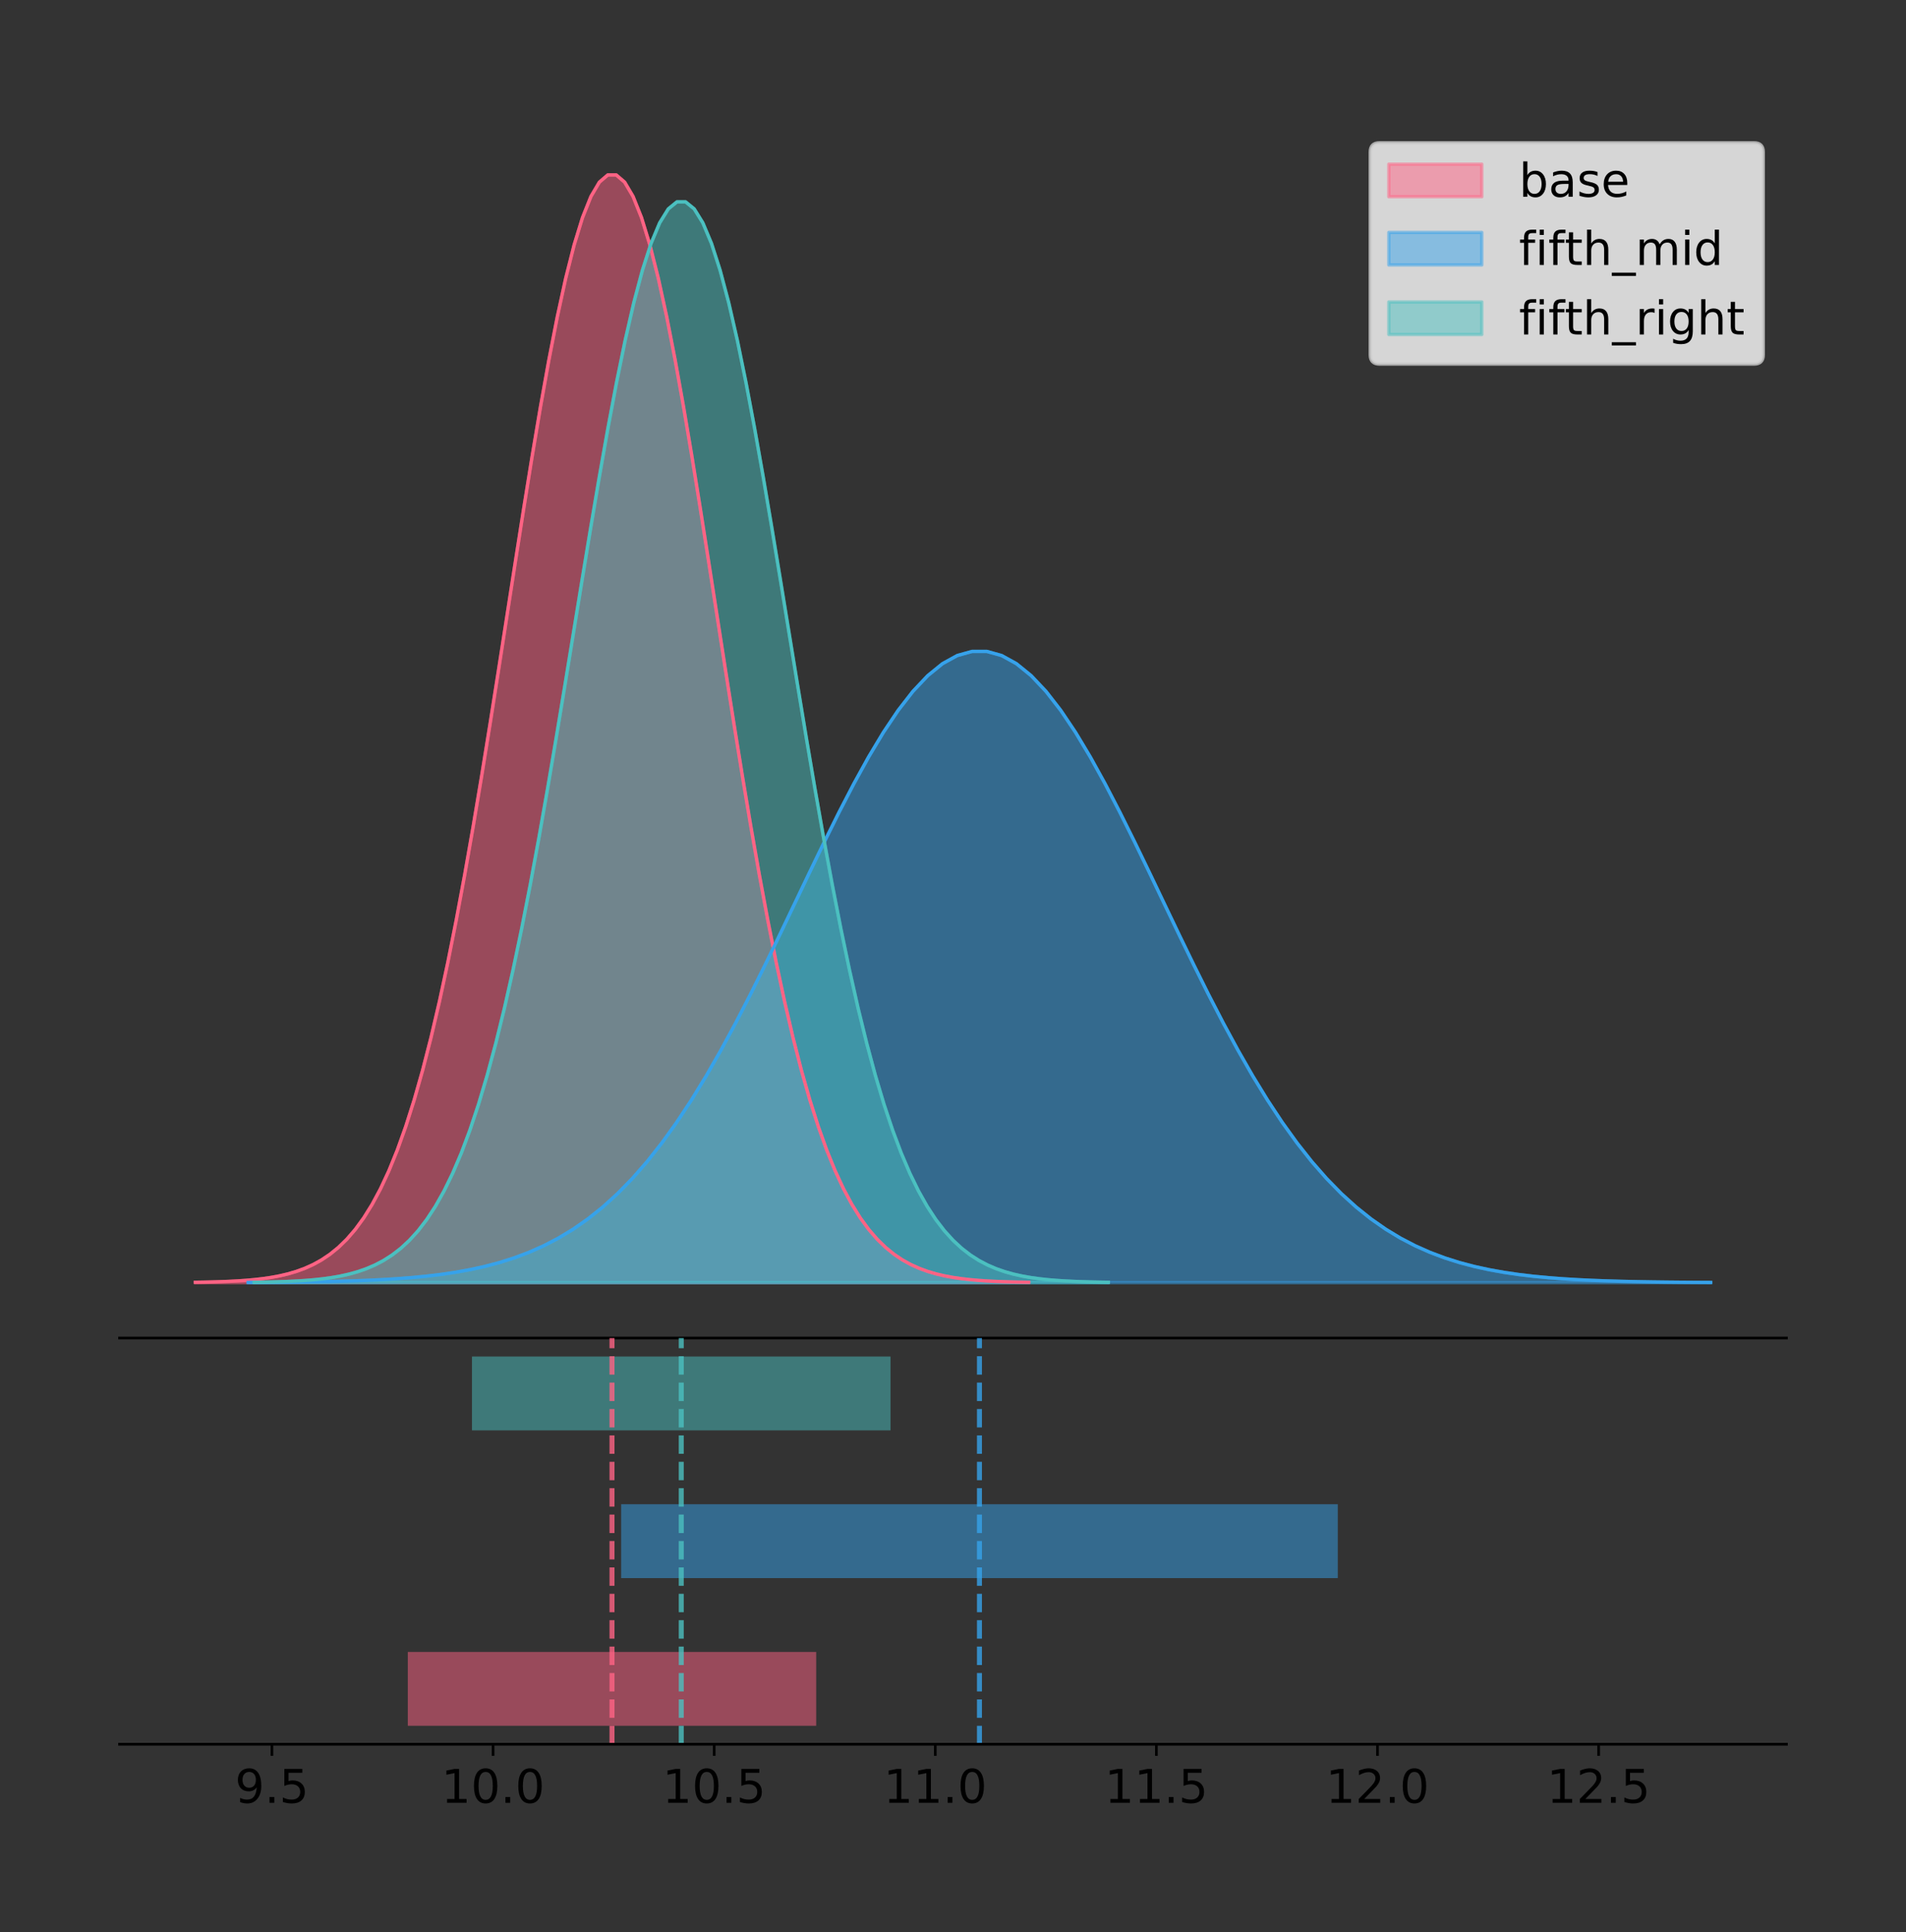 <?xml version="1.0" encoding="utf-8" standalone="no"?>
<!DOCTYPE svg PUBLIC "-//W3C//DTD SVG 1.1//EN"
  "http://www.w3.org/Graphics/SVG/1.1/DTD/svg11.dtd">
<!-- Created with matplotlib (https://matplotlib.org/) -->
<svg height="581.789pt" version="1.1" viewBox="0 0 574.2 581.789" width="574.2pt" xmlns="http://www.w3.org/2000/svg" xmlns:xlink="http://www.w3.org/1999/xlink">
 <rect x="0" y="0" width="574.2" height="581.789" fill="#333333" stroke="none"/>
 <defs>
  <style type="text/css">
*{stroke-linecap:butt;stroke-linejoin:round;}
  </style>
 </defs>
 <g id="figure_1">
  <g id="patch_1">
   <path d="M 0 581.789 
L 574.2 581.789 
L 574.2 0 
L 0 0 
z
" style="fill:none;"/>
  </g>
  <g id="axes_1">
   <g id="patch_2">
    <path d="M 36 402.93 
L 538.2 402.93 
L 538.2 36 
L 36 36 
z
" style="fill:none;"/>
   </g>
   <g id="PolyCollection_1">
    <defs>
     <path d="M 58.827 -195.538 
L 58.827 -195.65 
L 61.364 -195.692 
L 63.9 -195.749 
L 66.436 -195.825 
L 68.972 -195.925 
L 71.509 -196.058 
L 74.045 -196.23 
L 76.581 -196.455 
L 79.117 -196.744 
L 81.653 -197.115 
L 84.19 -197.585 
L 86.726 -198.179 
L 89.262 -198.923 
L 91.798 -199.848 
L 94.335 -200.99 
L 96.871 -202.39 
L 99.407 -204.093 
L 101.943 -206.151 
L 104.48 -208.617 
L 107.016 -211.552 
L 109.552 -215.017 
L 112.088 -219.078 
L 114.625 -223.801 
L 117.161 -229.25 
L 119.697 -235.488 
L 122.233 -242.572 
L 124.77 -250.552 
L 127.306 -259.468 
L 129.842 -269.344 
L 132.378 -280.192 
L 134.915 -292.002 
L 137.451 -304.744 
L 139.987 -318.365 
L 142.523 -332.786 
L 145.06 -347.901 
L 147.596 -363.58 
L 150.132 -379.667 
L 152.668 -395.98 
L 155.205 -412.318 
L 157.741 -428.462 
L 160.277 -444.18 
L 162.813 -459.23 
L 165.35 -473.372 
L 167.886 -486.366 
L 170.422 -497.987 
L 172.958 -508.025 
L 175.495 -516.294 
L 178.031 -522.64 
L 180.567 -526.94 
L 183.103 -529.111 
L 185.64 -529.111 
L 188.176 -526.94 
L 190.712 -522.64 
L 193.248 -516.294 
L 195.785 -508.025 
L 198.321 -497.987 
L 200.857 -486.366 
L 203.393 -473.372 
L 205.93 -459.23 
L 208.466 -444.18 
L 211.002 -428.462 
L 213.538 -412.318 
L 216.075 -395.98 
L 218.611 -379.667 
L 221.147 -363.58 
L 223.683 -347.901 
L 226.22 -332.786 
L 228.756 -318.365 
L 231.292 -304.744 
L 233.828 -292.002 
L 236.365 -280.192 
L 238.901 -269.344 
L 241.437 -259.468 
L 243.973 -250.552 
L 246.51 -242.572 
L 249.046 -235.488 
L 251.582 -229.25 
L 254.118 -223.801 
L 256.655 -219.078 
L 259.191 -215.017 
L 261.727 -211.552 
L 264.263 -208.617 
L 266.8 -206.151 
L 269.336 -204.093 
L 271.872 -202.39 
L 274.408 -200.99 
L 276.945 -199.848 
L 279.481 -198.923 
L 282.017 -198.179 
L 284.553 -197.585 
L 287.089 -197.115 
L 289.626 -196.744 
L 292.162 -196.455 
L 294.698 -196.23 
L 297.234 -196.058 
L 299.771 -195.925 
L 302.307 -195.825 
L 304.843 -195.749 
L 307.379 -195.692 
L 309.916 -195.65 
L 309.916 -195.538 
L 309.916 -195.538 
L 307.379 -195.538 
L 304.843 -195.538 
L 302.307 -195.538 
L 299.771 -195.538 
L 297.234 -195.538 
L 294.698 -195.538 
L 292.162 -195.538 
L 289.626 -195.538 
L 287.089 -195.538 
L 284.553 -195.538 
L 282.017 -195.538 
L 279.481 -195.538 
L 276.945 -195.538 
L 274.408 -195.538 
L 271.872 -195.538 
L 269.336 -195.538 
L 266.8 -195.538 
L 264.263 -195.538 
L 261.727 -195.538 
L 259.191 -195.538 
L 256.655 -195.538 
L 254.118 -195.538 
L 251.582 -195.538 
L 249.046 -195.538 
L 246.51 -195.538 
L 243.973 -195.538 
L 241.437 -195.538 
L 238.901 -195.538 
L 236.365 -195.538 
L 233.828 -195.538 
L 231.292 -195.538 
L 228.756 -195.538 
L 226.22 -195.538 
L 223.683 -195.538 
L 221.147 -195.538 
L 218.611 -195.538 
L 216.075 -195.538 
L 213.538 -195.538 
L 211.002 -195.538 
L 208.466 -195.538 
L 205.93 -195.538 
L 203.393 -195.538 
L 200.857 -195.538 
L 198.321 -195.538 
L 195.785 -195.538 
L 193.248 -195.538 
L 190.712 -195.538 
L 188.176 -195.538 
L 185.64 -195.538 
L 183.103 -195.538 
L 180.567 -195.538 
L 178.031 -195.538 
L 175.495 -195.538 
L 172.958 -195.538 
L 170.422 -195.538 
L 167.886 -195.538 
L 165.35 -195.538 
L 162.813 -195.538 
L 160.277 -195.538 
L 157.741 -195.538 
L 155.205 -195.538 
L 152.668 -195.538 
L 150.132 -195.538 
L 147.596 -195.538 
L 145.06 -195.538 
L 142.523 -195.538 
L 139.987 -195.538 
L 137.451 -195.538 
L 134.915 -195.538 
L 132.378 -195.538 
L 129.842 -195.538 
L 127.306 -195.538 
L 124.77 -195.538 
L 122.233 -195.538 
L 119.697 -195.538 
L 117.161 -195.538 
L 114.625 -195.538 
L 112.088 -195.538 
L 109.552 -195.538 
L 107.016 -195.538 
L 104.48 -195.538 
L 101.943 -195.538 
L 99.407 -195.538 
L 96.871 -195.538 
L 94.335 -195.538 
L 91.798 -195.538 
L 89.262 -195.538 
L 86.726 -195.538 
L 84.19 -195.538 
L 81.653 -195.538 
L 79.117 -195.538 
L 76.581 -195.538 
L 74.045 -195.538 
L 71.509 -195.538 
L 68.972 -195.538 
L 66.436 -195.538 
L 63.9 -195.538 
L 61.364 -195.538 
L 58.827 -195.538 
z
" id="m3351fe77cd" style="stroke:#ff6384;stroke-opacity:0.5;"/>
    </defs>
    <g clip-path="url(#p045f23d4f7)">
     <use style="fill:#ff6384;fill-opacity:0.5;stroke:#ff6384;stroke-opacity:0.5;" x="0" xlink:href="#m3351fe77cd" y="581.789"/>
    </g>
   </g>
   <g id="PolyCollection_2">
    <defs>
     <path d="M 74.766 -195.538 
L 74.766 -195.602 
L 79.216 -195.626 
L 83.667 -195.658 
L 88.118 -195.701 
L 92.568 -195.759 
L 97.019 -195.834 
L 101.469 -195.933 
L 105.92 -196.061 
L 110.37 -196.225 
L 114.821 -196.436 
L 119.272 -196.705 
L 123.722 -197.043 
L 128.173 -197.467 
L 132.623 -197.994 
L 137.074 -198.645 
L 141.524 -199.443 
L 145.975 -200.413 
L 150.426 -201.586 
L 154.876 -202.991 
L 159.327 -204.664 
L 163.777 -206.638 
L 168.228 -208.953 
L 172.679 -211.644 
L 177.129 -214.749 
L 181.58 -218.304 
L 186.03 -222.341 
L 190.481 -226.889 
L 194.931 -231.97 
L 199.382 -237.598 
L 203.833 -243.78 
L 208.283 -250.51 
L 212.734 -257.771 
L 217.184 -265.534 
L 221.635 -273.751 
L 226.085 -282.365 
L 230.536 -291.3 
L 234.987 -300.467 
L 239.437 -309.764 
L 243.888 -319.075 
L 248.338 -328.275 
L 252.789 -337.231 
L 257.239 -345.808 
L 261.69 -353.867 
L 266.141 -361.272 
L 270.591 -367.894 
L 275.042 -373.615 
L 279.492 -378.327 
L 283.943 -381.943 
L 288.393 -384.394 
L 292.844 -385.631 
L 297.295 -385.631 
L 301.745 -384.394 
L 306.196 -381.943 
L 310.646 -378.327 
L 315.097 -373.615 
L 319.547 -367.894 
L 323.998 -361.272 
L 328.449 -353.867 
L 332.899 -345.808 
L 337.35 -337.231 
L 341.8 -328.275 
L 346.251 -319.075 
L 350.701 -309.764 
L 355.152 -300.467 
L 359.603 -291.3 
L 364.053 -282.365 
L 368.504 -273.751 
L 372.954 -265.534 
L 377.405 -257.771 
L 381.855 -250.51 
L 386.306 -243.78 
L 390.757 -237.598 
L 395.207 -231.97 
L 399.658 -226.889 
L 404.108 -222.341 
L 408.559 -218.304 
L 413.01 -214.749 
L 417.46 -211.644 
L 421.911 -208.953 
L 426.361 -206.638 
L 430.812 -204.664 
L 435.262 -202.991 
L 439.713 -201.586 
L 444.164 -200.413 
L 448.614 -199.443 
L 453.065 -198.645 
L 457.515 -197.994 
L 461.966 -197.467 
L 466.416 -197.043 
L 470.867 -196.705 
L 475.318 -196.436 
L 479.768 -196.225 
L 484.219 -196.061 
L 488.669 -195.933 
L 493.12 -195.834 
L 497.57 -195.759 
L 502.021 -195.701 
L 506.472 -195.658 
L 510.922 -195.626 
L 515.373 -195.602 
L 515.373 -195.538 
L 515.373 -195.538 
L 510.922 -195.538 
L 506.472 -195.538 
L 502.021 -195.538 
L 497.57 -195.538 
L 493.12 -195.538 
L 488.669 -195.538 
L 484.219 -195.538 
L 479.768 -195.538 
L 475.318 -195.538 
L 470.867 -195.538 
L 466.416 -195.538 
L 461.966 -195.538 
L 457.515 -195.538 
L 453.065 -195.538 
L 448.614 -195.538 
L 444.164 -195.538 
L 439.713 -195.538 
L 435.262 -195.538 
L 430.812 -195.538 
L 426.361 -195.538 
L 421.911 -195.538 
L 417.46 -195.538 
L 413.01 -195.538 
L 408.559 -195.538 
L 404.108 -195.538 
L 399.658 -195.538 
L 395.207 -195.538 
L 390.757 -195.538 
L 386.306 -195.538 
L 381.855 -195.538 
L 377.405 -195.538 
L 372.954 -195.538 
L 368.504 -195.538 
L 364.053 -195.538 
L 359.603 -195.538 
L 355.152 -195.538 
L 350.701 -195.538 
L 346.251 -195.538 
L 341.8 -195.538 
L 337.35 -195.538 
L 332.899 -195.538 
L 328.449 -195.538 
L 323.998 -195.538 
L 319.547 -195.538 
L 315.097 -195.538 
L 310.646 -195.538 
L 306.196 -195.538 
L 301.745 -195.538 
L 297.295 -195.538 
L 292.844 -195.538 
L 288.393 -195.538 
L 283.943 -195.538 
L 279.492 -195.538 
L 275.042 -195.538 
L 270.591 -195.538 
L 266.141 -195.538 
L 261.69 -195.538 
L 257.239 -195.538 
L 252.789 -195.538 
L 248.338 -195.538 
L 243.888 -195.538 
L 239.437 -195.538 
L 234.987 -195.538 
L 230.536 -195.538 
L 226.085 -195.538 
L 221.635 -195.538 
L 217.184 -195.538 
L 212.734 -195.538 
L 208.283 -195.538 
L 203.833 -195.538 
L 199.382 -195.538 
L 194.931 -195.538 
L 190.481 -195.538 
L 186.03 -195.538 
L 181.58 -195.538 
L 177.129 -195.538 
L 172.679 -195.538 
L 168.228 -195.538 
L 163.777 -195.538 
L 159.327 -195.538 
L 154.876 -195.538 
L 150.426 -195.538 
L 145.975 -195.538 
L 141.524 -195.538 
L 137.074 -195.538 
L 132.623 -195.538 
L 128.173 -195.538 
L 123.722 -195.538 
L 119.272 -195.538 
L 114.821 -195.538 
L 110.37 -195.538 
L 105.92 -195.538 
L 101.469 -195.538 
L 97.019 -195.538 
L 92.568 -195.538 
L 88.118 -195.538 
L 83.667 -195.538 
L 79.216 -195.538 
L 74.766 -195.538 
z
" id="m9c8d8ce10f" style="stroke:#36a2eb;stroke-opacity:0.5;"/>
    </defs>
    <g clip-path="url(#p045f23d4f7)">
     <use style="fill:#36a2eb;fill-opacity:0.5;stroke:#36a2eb;stroke-opacity:0.5;" x="0" xlink:href="#m9c8d8ce10f" y="581.789"/>
    </g>
   </g>
   <g id="PolyCollection_3">
    <defs>
     <path d="M 76.563 -195.538 
L 76.563 -195.647 
L 79.162 -195.688 
L 81.761 -195.744 
L 84.361 -195.818 
L 86.96 -195.916 
L 89.56 -196.045 
L 92.159 -196.214 
L 94.759 -196.433 
L 97.358 -196.715 
L 99.958 -197.076 
L 102.557 -197.536 
L 105.156 -198.115 
L 107.756 -198.841 
L 110.355 -199.743 
L 112.955 -200.858 
L 115.554 -202.223 
L 118.154 -203.885 
L 120.753 -205.893 
L 123.352 -208.299 
L 125.952 -211.162 
L 128.551 -214.543 
L 131.151 -218.506 
L 133.75 -223.114 
L 136.35 -228.43 
L 138.949 -234.517 
L 141.549 -241.429 
L 144.148 -249.215 
L 146.747 -257.914 
L 149.347 -267.55 
L 151.946 -278.134 
L 154.546 -289.657 
L 157.145 -302.09 
L 159.745 -315.379 
L 162.344 -329.449 
L 164.943 -344.197 
L 167.543 -359.495 
L 170.142 -375.191 
L 172.742 -391.107 
L 175.341 -407.049 
L 177.941 -422.8 
L 180.54 -438.136 
L 183.14 -452.82 
L 185.739 -466.618 
L 188.338 -479.296 
L 190.938 -490.634 
L 193.537 -500.428 
L 196.137 -508.497 
L 198.736 -514.688 
L 201.336 -518.884 
L 203.935 -521.002 
L 206.534 -521.002 
L 209.134 -518.884 
L 211.733 -514.688 
L 214.333 -508.497 
L 216.932 -500.428 
L 219.532 -490.634 
L 222.131 -479.296 
L 224.731 -466.618 
L 227.33 -452.82 
L 229.929 -438.136 
L 232.529 -422.8 
L 235.128 -407.049 
L 237.728 -391.107 
L 240.327 -375.191 
L 242.927 -359.495 
L 245.526 -344.197 
L 248.125 -329.449 
L 250.725 -315.379 
L 253.324 -302.09 
L 255.924 -289.657 
L 258.523 -278.134 
L 261.123 -267.55 
L 263.722 -257.914 
L 266.322 -249.215 
L 268.921 -241.429 
L 271.52 -234.517 
L 274.12 -228.43 
L 276.719 -223.114 
L 279.319 -218.506 
L 281.918 -214.543 
L 284.518 -211.162 
L 287.117 -208.299 
L 289.716 -205.893 
L 292.316 -203.885 
L 294.915 -202.223 
L 297.515 -200.858 
L 300.114 -199.743 
L 302.714 -198.841 
L 305.313 -198.115 
L 307.913 -197.536 
L 310.512 -197.076 
L 313.111 -196.715 
L 315.711 -196.433 
L 318.31 -196.214 
L 320.91 -196.045 
L 323.509 -195.916 
L 326.109 -195.818 
L 328.708 -195.744 
L 331.307 -195.688 
L 333.907 -195.647 
L 333.907 -195.538 
L 333.907 -195.538 
L 331.307 -195.538 
L 328.708 -195.538 
L 326.109 -195.538 
L 323.509 -195.538 
L 320.91 -195.538 
L 318.31 -195.538 
L 315.711 -195.538 
L 313.111 -195.538 
L 310.512 -195.538 
L 307.913 -195.538 
L 305.313 -195.538 
L 302.714 -195.538 
L 300.114 -195.538 
L 297.515 -195.538 
L 294.915 -195.538 
L 292.316 -195.538 
L 289.716 -195.538 
L 287.117 -195.538 
L 284.518 -195.538 
L 281.918 -195.538 
L 279.319 -195.538 
L 276.719 -195.538 
L 274.12 -195.538 
L 271.52 -195.538 
L 268.921 -195.538 
L 266.322 -195.538 
L 263.722 -195.538 
L 261.123 -195.538 
L 258.523 -195.538 
L 255.924 -195.538 
L 253.324 -195.538 
L 250.725 -195.538 
L 248.125 -195.538 
L 245.526 -195.538 
L 242.927 -195.538 
L 240.327 -195.538 
L 237.728 -195.538 
L 235.128 -195.538 
L 232.529 -195.538 
L 229.929 -195.538 
L 227.33 -195.538 
L 224.731 -195.538 
L 222.131 -195.538 
L 219.532 -195.538 
L 216.932 -195.538 
L 214.333 -195.538 
L 211.733 -195.538 
L 209.134 -195.538 
L 206.534 -195.538 
L 203.935 -195.538 
L 201.336 -195.538 
L 198.736 -195.538 
L 196.137 -195.538 
L 193.537 -195.538 
L 190.938 -195.538 
L 188.338 -195.538 
L 185.739 -195.538 
L 183.14 -195.538 
L 180.54 -195.538 
L 177.941 -195.538 
L 175.341 -195.538 
L 172.742 -195.538 
L 170.142 -195.538 
L 167.543 -195.538 
L 164.943 -195.538 
L 162.344 -195.538 
L 159.745 -195.538 
L 157.145 -195.538 
L 154.546 -195.538 
L 151.946 -195.538 
L 149.347 -195.538 
L 146.747 -195.538 
L 144.148 -195.538 
L 141.549 -195.538 
L 138.949 -195.538 
L 136.35 -195.538 
L 133.75 -195.538 
L 131.151 -195.538 
L 128.551 -195.538 
L 125.952 -195.538 
L 123.352 -195.538 
L 120.753 -195.538 
L 118.154 -195.538 
L 115.554 -195.538 
L 112.955 -195.538 
L 110.355 -195.538 
L 107.756 -195.538 
L 105.156 -195.538 
L 102.557 -195.538 
L 99.958 -195.538 
L 97.358 -195.538 
L 94.759 -195.538 
L 92.159 -195.538 
L 89.56 -195.538 
L 86.96 -195.538 
L 84.361 -195.538 
L 81.761 -195.538 
L 79.162 -195.538 
L 76.563 -195.538 
z
" id="m9aa87ecd31" style="stroke:#4bc0c0;stroke-opacity:0.5;"/>
    </defs>
    <g clip-path="url(#p045f23d4f7)">
     <use style="fill:#4bc0c0;fill-opacity:0.5;stroke:#4bc0c0;stroke-opacity:0.5;" x="0" xlink:href="#m9aa87ecd31" y="581.789"/>
    </g>
   </g>
   <g id="line2d_1">
    <path clip-path="url(#p045f23d4f7)" d="M 58.827 386.139 
L 61.364 386.097 
L 63.9 386.04 
L 66.436 385.965 
L 68.972 385.864 
L 71.509 385.732 
L 74.045 385.559 
L 76.581 385.334 
L 79.117 385.045 
L 81.653 384.675 
L 84.19 384.204 
L 86.726 383.61 
L 89.262 382.867 
L 91.798 381.941 
L 94.335 380.799 
L 96.871 379.399 
L 99.407 377.696 
L 101.943 375.639 
L 104.48 373.172 
L 107.016 370.238 
L 109.552 366.772 
L 112.088 362.711 
L 114.625 357.989 
L 117.161 352.539 
L 119.697 346.301 
L 122.233 339.217 
L 124.77 331.237 
L 127.306 322.322 
L 129.842 312.445 
L 132.378 301.597 
L 134.915 289.787 
L 137.451 277.045 
L 139.987 263.424 
L 142.523 249.004 
L 145.06 233.888 
L 147.596 218.209 
L 150.132 202.123 
L 152.668 185.809 
L 155.205 169.471 
L 157.741 153.327 
L 160.277 137.61 
L 162.813 122.559 
L 165.35 108.418 
L 167.886 95.423 
L 170.422 83.803 
L 172.958 73.765 
L 175.495 65.495 
L 178.031 59.15 
L 180.567 54.85 
L 183.103 52.679 
L 185.64 52.679 
L 188.176 54.85 
L 190.712 59.15 
L 193.248 65.495 
L 195.785 73.765 
L 198.321 83.803 
L 200.857 95.423 
L 203.393 108.418 
L 205.93 122.559 
L 208.466 137.61 
L 211.002 153.327 
L 213.538 169.471 
L 216.075 185.809 
L 218.611 202.123 
L 221.147 218.209 
L 223.683 233.888 
L 226.22 249.004 
L 228.756 263.424 
L 231.292 277.045 
L 233.828 289.787 
L 236.365 301.597 
L 238.901 312.445 
L 241.437 322.322 
L 243.973 331.237 
L 246.51 339.217 
L 249.046 346.301 
L 251.582 352.539 
L 254.118 357.989 
L 256.655 362.711 
L 259.191 366.772 
L 261.727 370.238 
L 264.263 373.172 
L 266.8 375.639 
L 269.336 377.696 
L 271.872 379.399 
L 274.408 380.799 
L 276.945 381.941 
L 279.481 382.867 
L 282.017 383.61 
L 284.553 384.204 
L 287.089 384.675 
L 289.626 385.045 
L 292.162 385.334 
L 294.698 385.559 
L 297.234 385.732 
L 299.771 385.864 
L 302.307 385.965 
L 304.843 386.04 
L 307.379 386.097 
L 309.916 386.139 
" style="fill:none;stroke:#ff6384;stroke-linecap:square;"/>
   </g>
   <g id="line2d_2">
    <path clip-path="url(#p045f23d4f7)" d="M 74.766 386.188 
L 79.216 386.163 
L 83.667 386.131 
L 88.118 386.088 
L 92.568 386.031 
L 97.019 385.955 
L 101.469 385.857 
L 105.92 385.729 
L 110.37 385.564 
L 114.821 385.353 
L 119.272 385.085 
L 123.722 384.746 
L 128.173 384.322 
L 132.623 383.795 
L 137.074 383.144 
L 141.524 382.347 
L 145.975 381.376 
L 150.426 380.204 
L 154.876 378.798 
L 159.327 377.126 
L 163.777 375.151 
L 168.228 372.837 
L 172.679 370.145 
L 177.129 367.04 
L 181.58 363.485 
L 186.03 359.448 
L 190.481 354.9 
L 194.931 349.82 
L 199.382 344.191 
L 203.833 338.01 
L 208.283 331.279 
L 212.734 324.018 
L 217.184 316.256 
L 221.635 308.038 
L 226.085 299.424 
L 230.536 290.489 
L 234.987 281.322 
L 239.437 272.026 
L 243.888 262.715 
L 248.338 253.515 
L 252.789 244.558 
L 257.239 235.981 
L 261.69 227.922 
L 266.141 220.517 
L 270.591 213.895 
L 275.042 208.175 
L 279.492 203.462 
L 283.943 199.846 
L 288.393 197.396 
L 292.844 196.158 
L 297.295 196.158 
L 301.745 197.396 
L 306.196 199.846 
L 310.646 203.462 
L 315.097 208.175 
L 319.547 213.895 
L 323.998 220.517 
L 328.449 227.922 
L 332.899 235.981 
L 337.35 244.558 
L 341.8 253.515 
L 346.251 262.715 
L 350.701 272.026 
L 355.152 281.322 
L 359.603 290.489 
L 364.053 299.424 
L 368.504 308.038 
L 372.954 316.256 
L 377.405 324.018 
L 381.855 331.279 
L 386.306 338.01 
L 390.757 344.191 
L 395.207 349.82 
L 399.658 354.9 
L 404.108 359.448 
L 408.559 363.485 
L 413.01 367.04 
L 417.46 370.145 
L 421.911 372.837 
L 426.361 375.151 
L 430.812 377.126 
L 435.262 378.798 
L 439.713 380.204 
L 444.164 381.376 
L 448.614 382.347 
L 453.065 383.144 
L 457.515 383.795 
L 461.966 384.322 
L 466.416 384.746 
L 470.867 385.085 
L 475.318 385.353 
L 479.768 385.564 
L 484.219 385.729 
L 488.669 385.857 
L 493.12 385.955 
L 497.57 386.031 
L 502.021 386.088 
L 506.472 386.131 
L 510.922 386.163 
L 515.373 386.188 
" style="fill:none;stroke:#36a2eb;stroke-linecap:square;"/>
   </g>
   <g id="line2d_3">
    <path clip-path="url(#p045f23d4f7)" d="M 76.563 386.142 
L 79.162 386.101 
L 81.761 386.045 
L 84.361 385.972 
L 86.96 385.874 
L 89.56 385.744 
L 92.159 385.576 
L 94.759 385.357 
L 97.358 385.074 
L 99.958 384.713 
L 102.557 384.254 
L 105.156 383.675 
L 107.756 382.949 
L 110.355 382.046 
L 112.955 380.932 
L 115.554 379.566 
L 118.154 377.904 
L 120.753 375.897 
L 123.352 373.49 
L 125.952 370.627 
L 128.551 367.246 
L 131.151 363.284 
L 133.75 358.676 
L 136.35 353.359 
L 138.949 347.273 
L 141.549 340.36 
L 144.148 332.574 
L 146.747 323.876 
L 149.347 314.239 
L 151.946 303.655 
L 154.546 292.132 
L 157.145 279.7 
L 159.745 266.41 
L 162.344 252.34 
L 164.943 237.592 
L 167.543 222.294 
L 170.142 206.599 
L 172.742 190.682 
L 175.341 174.741 
L 177.941 158.989 
L 180.54 143.654 
L 183.14 128.969 
L 185.739 115.172 
L 188.338 102.493 
L 190.938 91.155 
L 193.537 81.361 
L 196.137 73.293 
L 198.736 67.101 
L 201.336 62.906 
L 203.935 60.788 
L 206.534 60.788 
L 209.134 62.906 
L 211.733 67.101 
L 214.333 73.293 
L 216.932 81.361 
L 219.532 91.155 
L 222.131 102.493 
L 224.731 115.172 
L 227.33 128.969 
L 229.929 143.654 
L 232.529 158.989 
L 235.128 174.741 
L 237.728 190.682 
L 240.327 206.599 
L 242.927 222.294 
L 245.526 237.592 
L 248.125 252.34 
L 250.725 266.41 
L 253.324 279.7 
L 255.924 292.132 
L 258.523 303.655 
L 261.123 314.239 
L 263.722 323.876 
L 266.322 332.574 
L 268.921 340.36 
L 271.52 347.273 
L 274.12 353.359 
L 276.719 358.676 
L 279.319 363.284 
L 281.918 367.246 
L 284.518 370.627 
L 287.117 373.49 
L 289.716 375.897 
L 292.316 377.904 
L 294.915 379.566 
L 297.515 380.932 
L 300.114 382.046 
L 302.714 382.949 
L 305.313 383.675 
L 307.913 384.254 
L 310.512 384.713 
L 313.111 385.074 
L 315.711 385.357 
L 318.31 385.576 
L 320.91 385.744 
L 323.509 385.874 
L 326.109 385.972 
L 328.708 386.045 
L 331.307 386.101 
L 333.907 386.142 
" style="fill:none;stroke:#4bc0c0;stroke-linecap:square;"/>
   </g>
   <g id="patch_3">
    <path d="M 36 402.93 
L 538.2 402.93 
" style="fill:none;stroke:#000000;stroke-linecap:square;stroke-linejoin:miter;stroke-width:0.8;"/>
   </g>
   <g id="legend_1">
    <g id="patch_4">
     <path d="M 415.602 109.627 
L 528.4 109.627 
Q 531.2 109.627 531.2 106.827 
L 531.2 45.8 
Q 531.2 43 528.4 43 
L 415.602 43 
Q 412.802 43 412.802 45.8 
L 412.802 106.827 
Q 412.802 109.627 415.602 109.627 
z
" style="fill:#ffffff;opacity:0.8;stroke:#cccccc;stroke-linejoin:miter;"/>
    </g>
    <g id="patch_5">
     <path d="M 418.402 59.238 
L 446.402 59.238 
L 446.402 49.438 
L 418.402 49.438 
z
" style="fill:#ff6384;opacity:0.5;stroke:#ff6384;stroke-linejoin:miter;"/>
    </g>
    <g id="text_1">
     <!-- base -->
     <defs>
      <path d="M 48.688 27.297 
Q 48.688 37.203 44.609 42.844 
Q 40.531 48.484 33.406 48.484 
Q 26.266 48.484 22.188 42.844 
Q 18.109 37.203 18.109 27.297 
Q 18.109 17.391 22.188 11.75 
Q 26.266 6.109 33.406 6.109 
Q 40.531 6.109 44.609 11.75 
Q 48.688 17.391 48.688 27.297 
z
M 18.109 46.391 
Q 20.953 51.266 25.266 53.625 
Q 29.594 56 35.594 56 
Q 45.562 56 51.781 48.094 
Q 58.016 40.188 58.016 27.297 
Q 58.016 14.406 51.781 6.484 
Q 45.562 -1.422 35.594 -1.422 
Q 29.594 -1.422 25.266 0.953 
Q 20.953 3.328 18.109 8.203 
L 18.109 0 
L 9.078 0 
L 9.078 75.984 
L 18.109 75.984 
z
" id="DejaVuSans-98"/>
      <path d="M 34.281 27.484 
Q 23.391 27.484 19.188 25 
Q 14.984 22.516 14.984 16.5 
Q 14.984 11.719 18.141 8.906 
Q 21.297 6.109 26.703 6.109 
Q 34.188 6.109 38.703 11.406 
Q 43.219 16.703 43.219 25.484 
L 43.219 27.484 
z
M 52.203 31.203 
L 52.203 0 
L 43.219 0 
L 43.219 8.297 
Q 40.141 3.328 35.547 0.953 
Q 30.953 -1.422 24.312 -1.422 
Q 15.922 -1.422 10.953 3.297 
Q 6 8.016 6 15.922 
Q 6 25.141 12.172 29.828 
Q 18.359 34.516 30.609 34.516 
L 43.219 34.516 
L 43.219 35.406 
Q 43.219 41.609 39.141 45 
Q 35.062 48.391 27.688 48.391 
Q 23 48.391 18.547 47.266 
Q 14.109 46.141 10.016 43.891 
L 10.016 52.203 
Q 14.938 54.109 19.578 55.047 
Q 24.219 56 28.609 56 
Q 40.484 56 46.344 49.844 
Q 52.203 43.703 52.203 31.203 
z
" id="DejaVuSans-97"/>
      <path d="M 44.281 53.078 
L 44.281 44.578 
Q 40.484 46.531 36.375 47.5 
Q 32.281 48.484 27.875 48.484 
Q 21.188 48.484 17.844 46.438 
Q 14.5 44.391 14.5 40.281 
Q 14.5 37.156 16.891 35.375 
Q 19.281 33.594 26.516 31.984 
L 29.594 31.297 
Q 39.156 29.25 43.188 25.516 
Q 47.219 21.781 47.219 15.094 
Q 47.219 7.469 41.188 3.016 
Q 35.156 -1.422 24.609 -1.422 
Q 20.219 -1.422 15.453 -0.562 
Q 10.688 0.297 5.422 2 
L 5.422 11.281 
Q 10.406 8.688 15.234 7.391 
Q 20.062 6.109 24.812 6.109 
Q 31.156 6.109 34.562 8.281 
Q 37.984 10.453 37.984 14.406 
Q 37.984 18.062 35.516 20.016 
Q 33.062 21.969 24.703 23.781 
L 21.578 24.516 
Q 13.234 26.266 9.516 29.906 
Q 5.812 33.547 5.812 39.891 
Q 5.812 47.609 11.281 51.797 
Q 16.75 56 26.812 56 
Q 31.781 56 36.172 55.266 
Q 40.578 54.547 44.281 53.078 
z
" id="DejaVuSans-115"/>
      <path d="M 56.203 29.594 
L 56.203 25.203 
L 14.891 25.203 
Q 15.484 15.922 20.484 11.062 
Q 25.484 6.203 34.422 6.203 
Q 39.594 6.203 44.453 7.469 
Q 49.312 8.734 54.109 11.281 
L 54.109 2.781 
Q 49.266 0.734 44.188 -0.344 
Q 39.109 -1.422 33.891 -1.422 
Q 20.797 -1.422 13.156 6.188 
Q 5.516 13.812 5.516 26.812 
Q 5.516 40.234 12.766 48.109 
Q 20.016 56 32.328 56 
Q 43.359 56 49.781 48.891 
Q 56.203 41.797 56.203 29.594 
z
M 47.219 32.234 
Q 47.125 39.594 43.094 43.984 
Q 39.062 48.391 32.422 48.391 
Q 24.906 48.391 20.391 44.141 
Q 15.875 39.891 15.188 32.172 
z
" id="DejaVuSans-101"/>
     </defs>
     <g transform="translate(457.602 59.238)scale(0.14 -0.14)">
      <use xlink:href="#DejaVuSans-98"/>
      <use x="63.477" xlink:href="#DejaVuSans-97"/>
      <use x="124.756" xlink:href="#DejaVuSans-115"/>
      <use x="176.855" xlink:href="#DejaVuSans-101"/>
     </g>
    </g>
    <g id="patch_6">
     <path d="M 418.402 79.787 
L 446.402 79.787 
L 446.402 69.987 
L 418.402 69.987 
z
" style="fill:#36a2eb;opacity:0.5;stroke:#36a2eb;stroke-linejoin:miter;"/>
    </g>
    <g id="text_2">
     <!-- fifth_mid -->
     <defs>
      <path d="M 37.109 75.984 
L 37.109 68.5 
L 28.516 68.5 
Q 23.688 68.5 21.797 66.547 
Q 19.922 64.594 19.922 59.516 
L 19.922 54.688 
L 34.719 54.688 
L 34.719 47.703 
L 19.922 47.703 
L 19.922 0 
L 10.891 0 
L 10.891 47.703 
L 2.297 47.703 
L 2.297 54.688 
L 10.891 54.688 
L 10.891 58.5 
Q 10.891 67.625 15.141 71.797 
Q 19.391 75.984 28.609 75.984 
z
" id="DejaVuSans-102"/>
      <path d="M 9.422 54.688 
L 18.406 54.688 
L 18.406 0 
L 9.422 0 
z
M 9.422 75.984 
L 18.406 75.984 
L 18.406 64.594 
L 9.422 64.594 
z
" id="DejaVuSans-105"/>
      <path d="M 18.312 70.219 
L 18.312 54.688 
L 36.812 54.688 
L 36.812 47.703 
L 18.312 47.703 
L 18.312 18.016 
Q 18.312 11.328 20.141 9.422 
Q 21.969 7.516 27.594 7.516 
L 36.812 7.516 
L 36.812 0 
L 27.594 0 
Q 17.188 0 13.234 3.875 
Q 9.281 7.766 9.281 18.016 
L 9.281 47.703 
L 2.688 47.703 
L 2.688 54.688 
L 9.281 54.688 
L 9.281 70.219 
z
" id="DejaVuSans-116"/>
      <path d="M 54.891 33.016 
L 54.891 0 
L 45.906 0 
L 45.906 32.719 
Q 45.906 40.484 42.875 44.328 
Q 39.844 48.188 33.797 48.188 
Q 26.516 48.188 22.312 43.547 
Q 18.109 38.922 18.109 30.906 
L 18.109 0 
L 9.078 0 
L 9.078 75.984 
L 18.109 75.984 
L 18.109 46.188 
Q 21.344 51.125 25.703 53.562 
Q 30.078 56 35.797 56 
Q 45.219 56 50.047 50.172 
Q 54.891 44.344 54.891 33.016 
z
" id="DejaVuSans-104"/>
      <path d="M 50.984 -16.609 
L 50.984 -23.578 
L -0.984 -23.578 
L -0.984 -16.609 
z
" id="DejaVuSans-95"/>
      <path d="M 52 44.188 
Q 55.375 50.25 60.062 53.125 
Q 64.75 56 71.094 56 
Q 79.641 56 84.281 50.016 
Q 88.922 44.047 88.922 33.016 
L 88.922 0 
L 79.891 0 
L 79.891 32.719 
Q 79.891 40.578 77.094 44.375 
Q 74.312 48.188 68.609 48.188 
Q 61.625 48.188 57.562 43.547 
Q 53.516 38.922 53.516 30.906 
L 53.516 0 
L 44.484 0 
L 44.484 32.719 
Q 44.484 40.625 41.703 44.406 
Q 38.922 48.188 33.109 48.188 
Q 26.219 48.188 22.156 43.531 
Q 18.109 38.875 18.109 30.906 
L 18.109 0 
L 9.078 0 
L 9.078 54.688 
L 18.109 54.688 
L 18.109 46.188 
Q 21.188 51.219 25.484 53.609 
Q 29.781 56 35.688 56 
Q 41.656 56 45.828 52.969 
Q 50 49.953 52 44.188 
z
" id="DejaVuSans-109"/>
      <path d="M 45.406 46.391 
L 45.406 75.984 
L 54.391 75.984 
L 54.391 0 
L 45.406 0 
L 45.406 8.203 
Q 42.578 3.328 38.25 0.953 
Q 33.938 -1.422 27.875 -1.422 
Q 17.969 -1.422 11.734 6.484 
Q 5.516 14.406 5.516 27.297 
Q 5.516 40.188 11.734 48.094 
Q 17.969 56 27.875 56 
Q 33.938 56 38.25 53.625 
Q 42.578 51.266 45.406 46.391 
z
M 14.797 27.297 
Q 14.797 17.391 18.875 11.75 
Q 22.953 6.109 30.078 6.109 
Q 37.203 6.109 41.297 11.75 
Q 45.406 17.391 45.406 27.297 
Q 45.406 37.203 41.297 42.844 
Q 37.203 48.484 30.078 48.484 
Q 22.953 48.484 18.875 42.844 
Q 14.797 37.203 14.797 27.297 
z
" id="DejaVuSans-100"/>
     </defs>
     <g transform="translate(457.602 79.787)scale(0.14 -0.14)">
      <use xlink:href="#DejaVuSans-102"/>
      <use x="35.205" xlink:href="#DejaVuSans-105"/>
      <use x="62.988" xlink:href="#DejaVuSans-102"/>
      <use x="98.178" xlink:href="#DejaVuSans-116"/>
      <use x="137.387" xlink:href="#DejaVuSans-104"/>
      <use x="200.766" xlink:href="#DejaVuSans-95"/>
      <use x="250.766" xlink:href="#DejaVuSans-109"/>
      <use x="348.178" xlink:href="#DejaVuSans-105"/>
      <use x="375.961" xlink:href="#DejaVuSans-100"/>
     </g>
    </g>
    <g id="patch_7">
     <path d="M 418.402 100.726 
L 446.402 100.726 
L 446.402 90.926 
L 418.402 90.926 
z
" style="fill:#4bc0c0;opacity:0.5;stroke:#4bc0c0;stroke-linejoin:miter;"/>
    </g>
    <g id="text_3">
     <!-- fifth_right -->
     <defs>
      <path d="M 41.109 46.297 
Q 39.594 47.172 37.812 47.578 
Q 36.031 48 33.891 48 
Q 26.266 48 22.188 43.047 
Q 18.109 38.094 18.109 28.812 
L 18.109 0 
L 9.078 0 
L 9.078 54.688 
L 18.109 54.688 
L 18.109 46.188 
Q 20.953 51.172 25.484 53.578 
Q 30.031 56 36.531 56 
Q 37.453 56 38.578 55.875 
Q 39.703 55.766 41.062 55.516 
z
" id="DejaVuSans-114"/>
      <path d="M 45.406 27.984 
Q 45.406 37.75 41.375 43.109 
Q 37.359 48.484 30.078 48.484 
Q 22.859 48.484 18.828 43.109 
Q 14.797 37.75 14.797 27.984 
Q 14.797 18.266 18.828 12.891 
Q 22.859 7.516 30.078 7.516 
Q 37.359 7.516 41.375 12.891 
Q 45.406 18.266 45.406 27.984 
z
M 54.391 6.781 
Q 54.391 -7.172 48.188 -13.984 
Q 42 -20.797 29.203 -20.797 
Q 24.469 -20.797 20.266 -20.094 
Q 16.062 -19.391 12.109 -17.922 
L 12.109 -9.188 
Q 16.062 -11.328 19.922 -12.344 
Q 23.781 -13.375 27.781 -13.375 
Q 36.625 -13.375 41.016 -8.766 
Q 45.406 -4.156 45.406 5.172 
L 45.406 9.625 
Q 42.625 4.781 38.281 2.391 
Q 33.938 0 27.875 0 
Q 17.828 0 11.672 7.656 
Q 5.516 15.328 5.516 27.984 
Q 5.516 40.672 11.672 48.328 
Q 17.828 56 27.875 56 
Q 33.938 56 38.281 53.609 
Q 42.625 51.219 45.406 46.391 
L 45.406 54.688 
L 54.391 54.688 
z
" id="DejaVuSans-103"/>
     </defs>
     <g transform="translate(457.602 100.726)scale(0.14 -0.14)">
      <use xlink:href="#DejaVuSans-102"/>
      <use x="35.205" xlink:href="#DejaVuSans-105"/>
      <use x="62.988" xlink:href="#DejaVuSans-102"/>
      <use x="98.178" xlink:href="#DejaVuSans-116"/>
      <use x="137.387" xlink:href="#DejaVuSans-104"/>
      <use x="200.766" xlink:href="#DejaVuSans-95"/>
      <use x="250.766" xlink:href="#DejaVuSans-114"/>
      <use x="291.879" xlink:href="#DejaVuSans-105"/>
      <use x="319.662" xlink:href="#DejaVuSans-103"/>
      <use x="383.139" xlink:href="#DejaVuSans-104"/>
      <use x="446.518" xlink:href="#DejaVuSans-116"/>
     </g>
    </g>
   </g>
  </g>
  <g id="axes_2">
   <g id="patch_8">
    <path d="M 36 525.24 
L 538.2 525.24 
L 538.2 402.93 
L 36 402.93 
z
" style="fill:none;"/>
   </g>
   <g id="patch_9">
    <path clip-path="url(#p027ab2f97b)" d="M 122.855 519.68 
L 245.888 519.68 
L 245.888 497.442 
L 122.855 497.442 
z
" style="fill:#ff6384;opacity:0.5;"/>
   </g>
   <g id="patch_10">
    <path clip-path="url(#p027ab2f97b)" d="M 187.121 475.204 
L 403.018 475.204 
L 403.018 452.966 
L 187.121 452.966 
z
" style="fill:#36a2eb;opacity:0.5;"/>
   </g>
   <g id="patch_11">
    <path clip-path="url(#p027ab2f97b)" d="M 142.185 430.728 
L 268.284 430.728 
L 268.284 408.49 
L 142.185 408.49 
z
" style="fill:#4bc0c0;opacity:0.5;"/>
   </g>
   <g id="matplotlib.axis_1">
    <g id="xtick_1">
     <g id="line2d_4">
      <defs>
       <path d="M 0 0 
L 0 3.5 
" id="m66f126a912" style="stroke:#000000;stroke-width:0.8;"/>
      </defs>
      <g>
       <use style="stroke:#000000;stroke-width:0.8;" x="81.92" xlink:href="#m66f126a912" y="525.24"/>
      </g>
     </g>
     <g id="text_4">
      <!-- 9.5 -->
      <defs>
       <path d="M 10.984 1.516 
L 10.984 10.5 
Q 14.703 8.734 18.5 7.812 
Q 22.312 6.891 25.984 6.891 
Q 35.75 6.891 40.891 13.453 
Q 46.047 20.016 46.781 33.406 
Q 43.953 29.203 39.594 26.953 
Q 35.25 24.703 29.984 24.703 
Q 19.047 24.703 12.672 31.312 
Q 6.297 37.938 6.297 49.422 
Q 6.297 60.641 12.938 67.422 
Q 19.578 74.219 30.609 74.219 
Q 43.266 74.219 49.922 64.516 
Q 56.594 54.828 56.594 36.375 
Q 56.594 19.141 48.406 8.859 
Q 40.234 -1.422 26.422 -1.422 
Q 22.703 -1.422 18.891 -0.688 
Q 15.094 0.047 10.984 1.516 
z
M 30.609 32.422 
Q 37.25 32.422 41.125 36.953 
Q 45.016 41.5 45.016 49.422 
Q 45.016 57.281 41.125 61.844 
Q 37.25 66.406 30.609 66.406 
Q 23.969 66.406 20.094 61.844 
Q 16.219 57.281 16.219 49.422 
Q 16.219 41.5 20.094 36.953 
Q 23.969 32.422 30.609 32.422 
z
" id="DejaVuSans-57"/>
       <path d="M 10.688 12.406 
L 21 12.406 
L 21 0 
L 10.688 0 
z
" id="DejaVuSans-46"/>
       <path d="M 10.797 72.906 
L 49.516 72.906 
L 49.516 64.594 
L 19.828 64.594 
L 19.828 46.734 
Q 21.969 47.469 24.109 47.828 
Q 26.266 48.188 28.422 48.188 
Q 40.625 48.188 47.75 41.5 
Q 54.891 34.812 54.891 23.391 
Q 54.891 11.625 47.562 5.094 
Q 40.234 -1.422 26.906 -1.422 
Q 22.312 -1.422 17.547 -0.641 
Q 12.797 0.141 7.719 1.703 
L 7.719 11.625 
Q 12.109 9.234 16.797 8.062 
Q 21.484 6.891 26.703 6.891 
Q 35.156 6.891 40.078 11.328 
Q 45.016 15.766 45.016 23.391 
Q 45.016 31 40.078 35.438 
Q 35.156 39.891 26.703 39.891 
Q 22.75 39.891 18.812 39.016 
Q 14.891 38.141 10.797 36.281 
z
" id="DejaVuSans-53"/>
      </defs>
      <g transform="translate(70.788 542.878)scale(0.14 -0.14)">
       <use xlink:href="#DejaVuSans-57"/>
       <use x="63.623" xlink:href="#DejaVuSans-46"/>
       <use x="95.41" xlink:href="#DejaVuSans-53"/>
      </g>
     </g>
    </g>
    <g id="xtick_2">
     <g id="line2d_5">
      <g>
       <use style="stroke:#000000;stroke-width:0.8;" x="148.534" xlink:href="#m66f126a912" y="525.24"/>
      </g>
     </g>
     <g id="text_5">
      <!-- 10.0 -->
      <defs>
       <path d="M 12.406 8.297 
L 28.516 8.297 
L 28.516 63.922 
L 10.984 60.406 
L 10.984 69.391 
L 28.422 72.906 
L 38.281 72.906 
L 38.281 8.297 
L 54.391 8.297 
L 54.391 0 
L 12.406 0 
z
" id="DejaVuSans-49"/>
       <path d="M 31.781 66.406 
Q 24.172 66.406 20.328 58.906 
Q 16.5 51.422 16.5 36.375 
Q 16.5 21.391 20.328 13.891 
Q 24.172 6.391 31.781 6.391 
Q 39.453 6.391 43.281 13.891 
Q 47.125 21.391 47.125 36.375 
Q 47.125 51.422 43.281 58.906 
Q 39.453 66.406 31.781 66.406 
z
M 31.781 74.219 
Q 44.047 74.219 50.516 64.516 
Q 56.984 54.828 56.984 36.375 
Q 56.984 17.969 50.516 8.266 
Q 44.047 -1.422 31.781 -1.422 
Q 19.531 -1.422 13.062 8.266 
Q 6.594 17.969 6.594 36.375 
Q 6.594 54.828 13.062 64.516 
Q 19.531 74.219 31.781 74.219 
z
" id="DejaVuSans-48"/>
      </defs>
      <g transform="translate(132.948 542.878)scale(0.14 -0.14)">
       <use xlink:href="#DejaVuSans-49"/>
       <use x="63.623" xlink:href="#DejaVuSans-48"/>
       <use x="127.246" xlink:href="#DejaVuSans-46"/>
       <use x="159.033" xlink:href="#DejaVuSans-48"/>
      </g>
     </g>
    </g>
    <g id="xtick_3">
     <g id="line2d_6">
      <g>
       <use style="stroke:#000000;stroke-width:0.8;" x="215.147" xlink:href="#m66f126a912" y="525.24"/>
      </g>
     </g>
     <g id="text_6">
      <!-- 10.5 -->
      <g transform="translate(199.561 542.878)scale(0.14 -0.14)">
       <use xlink:href="#DejaVuSans-49"/>
       <use x="63.623" xlink:href="#DejaVuSans-48"/>
       <use x="127.246" xlink:href="#DejaVuSans-46"/>
       <use x="159.033" xlink:href="#DejaVuSans-53"/>
      </g>
     </g>
    </g>
    <g id="xtick_4">
     <g id="line2d_7">
      <g>
       <use style="stroke:#000000;stroke-width:0.8;" x="281.76" xlink:href="#m66f126a912" y="525.24"/>
      </g>
     </g>
     <g id="text_7">
      <!-- 11.0 -->
      <g transform="translate(266.174 542.878)scale(0.14 -0.14)">
       <use xlink:href="#DejaVuSans-49"/>
       <use x="63.623" xlink:href="#DejaVuSans-49"/>
       <use x="127.246" xlink:href="#DejaVuSans-46"/>
       <use x="159.033" xlink:href="#DejaVuSans-48"/>
      </g>
     </g>
    </g>
    <g id="xtick_5">
     <g id="line2d_8">
      <g>
       <use style="stroke:#000000;stroke-width:0.8;" x="348.373" xlink:href="#m66f126a912" y="525.24"/>
      </g>
     </g>
     <g id="text_8">
      <!-- 11.5 -->
      <g transform="translate(332.787 542.878)scale(0.14 -0.14)">
       <use xlink:href="#DejaVuSans-49"/>
       <use x="63.623" xlink:href="#DejaVuSans-49"/>
       <use x="127.246" xlink:href="#DejaVuSans-46"/>
       <use x="159.033" xlink:href="#DejaVuSans-53"/>
      </g>
     </g>
    </g>
    <g id="xtick_6">
     <g id="line2d_9">
      <g>
       <use style="stroke:#000000;stroke-width:0.8;" x="414.986" xlink:href="#m66f126a912" y="525.24"/>
      </g>
     </g>
     <g id="text_9">
      <!-- 12.0 -->
      <defs>
       <path d="M 19.188 8.297 
L 53.609 8.297 
L 53.609 0 
L 7.328 0 
L 7.328 8.297 
Q 12.938 14.109 22.625 23.891 
Q 32.328 33.688 34.812 36.531 
Q 39.547 41.844 41.422 45.531 
Q 43.312 49.219 43.312 52.781 
Q 43.312 58.594 39.234 62.25 
Q 35.156 65.922 28.609 65.922 
Q 23.969 65.922 18.812 64.312 
Q 13.672 62.703 7.812 59.422 
L 7.812 69.391 
Q 13.766 71.781 18.938 73 
Q 24.125 74.219 28.422 74.219 
Q 39.75 74.219 46.484 68.547 
Q 53.219 62.891 53.219 53.422 
Q 53.219 48.922 51.531 44.891 
Q 49.859 40.875 45.406 35.406 
Q 44.188 33.984 37.641 27.219 
Q 31.109 20.453 19.188 8.297 
z
" id="DejaVuSans-50"/>
      </defs>
      <g transform="translate(399.4 542.878)scale(0.14 -0.14)">
       <use xlink:href="#DejaVuSans-49"/>
       <use x="63.623" xlink:href="#DejaVuSans-50"/>
       <use x="127.246" xlink:href="#DejaVuSans-46"/>
       <use x="159.033" xlink:href="#DejaVuSans-48"/>
      </g>
     </g>
    </g>
    <g id="xtick_7">
     <g id="line2d_10">
      <g>
       <use style="stroke:#000000;stroke-width:0.8;" x="481.6" xlink:href="#m66f126a912" y="525.24"/>
      </g>
     </g>
     <g id="text_10">
      <!-- 12.5 -->
      <g transform="translate(466.014 542.878)scale(0.14 -0.14)">
       <use xlink:href="#DejaVuSans-49"/>
       <use x="63.623" xlink:href="#DejaVuSans-50"/>
       <use x="127.246" xlink:href="#DejaVuSans-46"/>
       <use x="159.033" xlink:href="#DejaVuSans-53"/>
      </g>
     </g>
    </g>
   </g>
   <g id="line2d_11">
    <path clip-path="url(#p027ab2f97b)" d="M 184.371 525.24 
L 184.371 402.93 
" style="fill:none;stroke:#ff6384;stroke-dasharray:5.55,2.4;stroke-dashoffset:0;stroke-opacity:0.8;stroke-width:1.5;"/>
   </g>
   <g id="line2d_12">
    <path clip-path="url(#p027ab2f97b)" d="M 295.069 525.24 
L 295.069 402.93 
" style="fill:none;stroke:#36a2eb;stroke-dasharray:5.55,2.4;stroke-dashoffset:0;stroke-opacity:0.8;stroke-width:1.5;"/>
   </g>
   <g id="line2d_13">
    <path clip-path="url(#p027ab2f97b)" d="M 205.235 525.24 
L 205.235 402.93 
" style="fill:none;stroke:#4bc0c0;stroke-dasharray:5.55,2.4;stroke-dashoffset:0;stroke-opacity:0.8;stroke-width:1.5;"/>
   </g>
   <g id="patch_12">
    <path d="M 36 525.24 
L 538.2 525.24 
" style="fill:none;stroke:#000000;stroke-linecap:square;stroke-linejoin:miter;stroke-width:0.8;"/>
   </g>
  </g>
 </g>
 <defs>
  <clipPath id="p045f23d4f7">
   <rect height="366.93" width="502.2" x="36" y="36"/>
  </clipPath>
  <clipPath id="p027ab2f97b">
   <rect height="122.31" width="502.2" x="36" y="402.93"/>
  </clipPath>
 </defs>
</svg>
